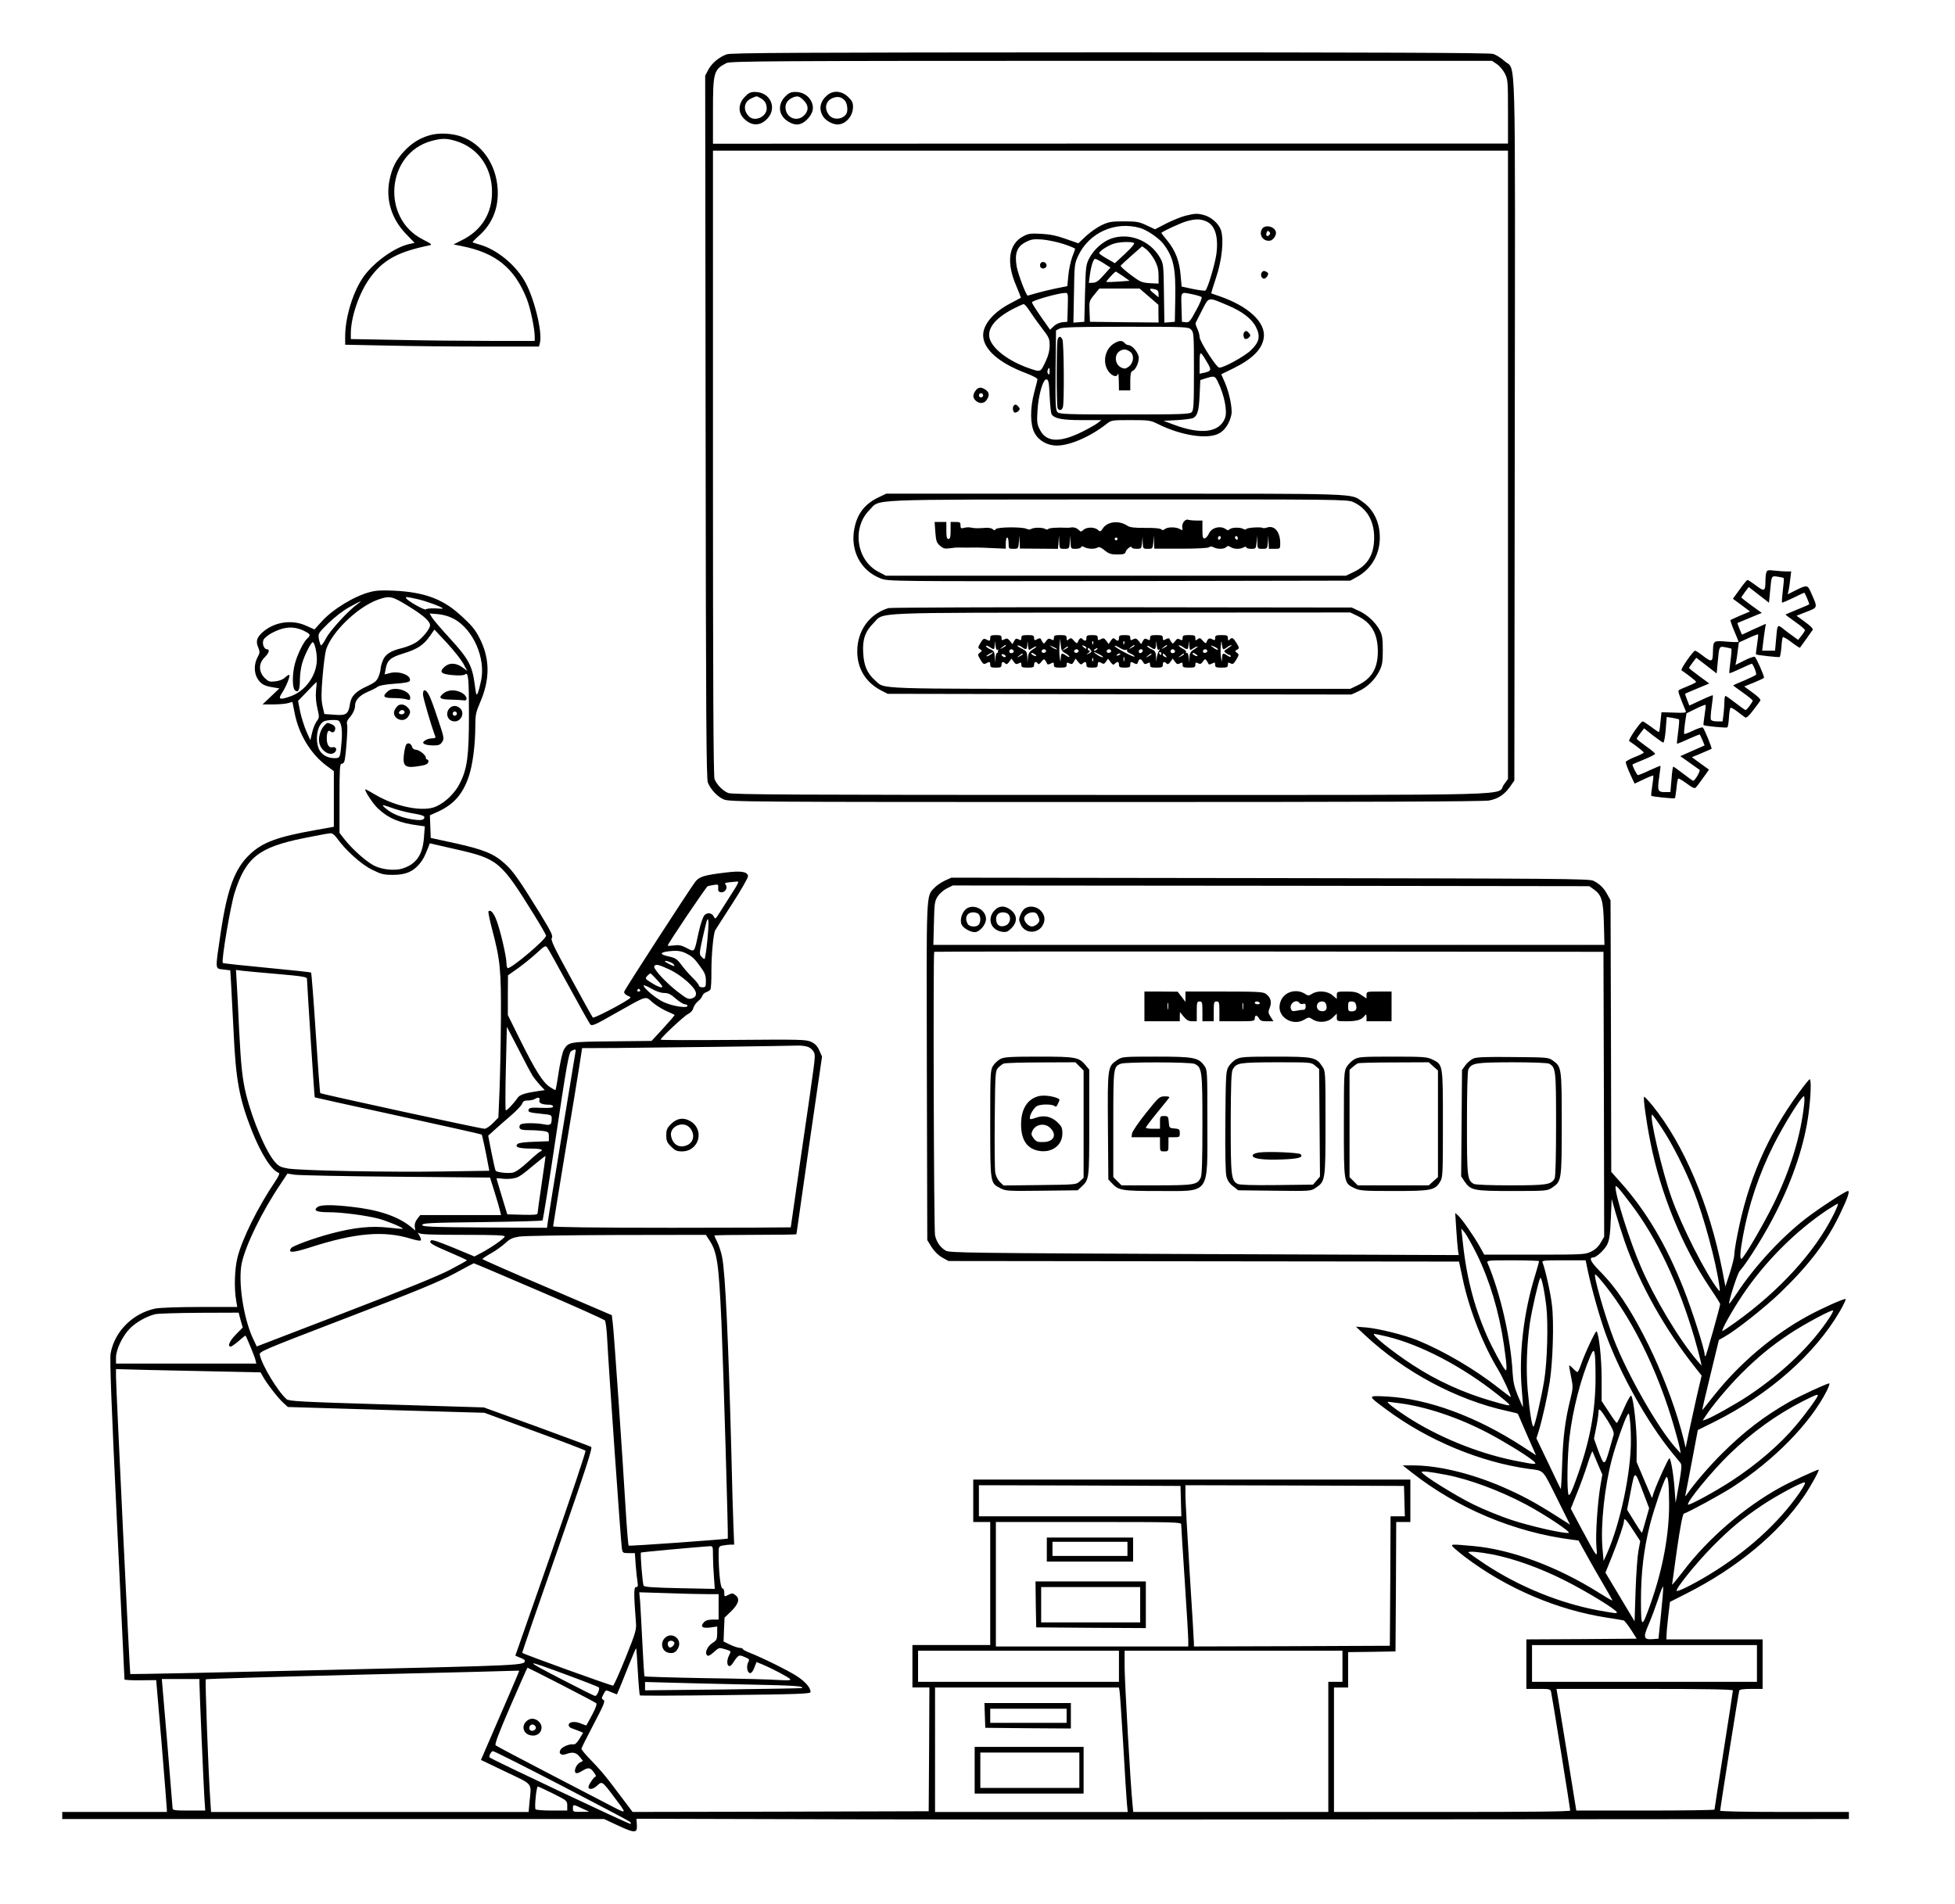 <?xml version="1.0" standalone="no"?>
<!DOCTYPE svg PUBLIC "-//W3C//DTD SVG 20010904//EN"
 "http://www.w3.org/TR/2001/REC-SVG-20010904/DTD/svg10.dtd">
<svg version="1.0" xmlns="http://www.w3.org/2000/svg"
 width="1382pt" height="1346pt" viewBox="0 0 1382 1346"
 preserveAspectRatio="xMidYMid meet">

<g transform="translate(0,1346) scale(0.1,-0.1)"
fill="#000000" stroke="none">
<path d="M5137 13076 c-54 -20 -104 -61 -130 -109 l-22 -42 3 -2483 c2 -2036
5 -2489 16 -2515 20 -49 66 -98 111 -118 38 -18 141 -19 2702 -19 1862 0 2677
3 2712 11 64 13 107 43 146 98 l30 43 3 2481 c3 2781 10 2530 -72 2605 -24 22
-61 45 -82 51 -27 8 -842 11 -2709 11 -2205 -1 -2677 -3 -2708 -14z m5444 -69
c19 -12 44 -42 57 -67 21 -42 22 -56 22 -270 l0 -225 -2810 0 -2810 -1 0 229
c0 275 5 295 95 341 27 14 300 16 2721 16 l2691 0 34 -23z m79 -2833 l0 -2221
-29 -40 c-58 -80 222 -73 -2775 -73 -2251 0 -2682 2 -2709 14 -39 16 -82 61
-96 99 -8 20 -11 700 -11 2235 l0 2207 2810 0 2810 0 0 -2221z"/>
<path d="M5264 12774 c-44 -46 -48 -106 -9 -148 50 -54 109 -60 159 -15 86 75
37 199 -78 199 -31 0 -45 -7 -72 -36z m109 -6 c33 -17 46 -39 47 -75 0 -58
-85 -97 -125 -56 -45 44 -37 104 17 128 41 18 35 17 61 3z"/>
<path d="M5551 12778 c-57 -58 -48 -136 22 -178 50 -31 90 -26 131 14 43 43
53 84 32 128 -21 43 -63 68 -114 68 -31 0 -46 -7 -71 -32z m130 -27 c36 -36
37 -73 4 -106 -46 -47 -119 -24 -131 41 -7 38 12 68 51 85 34 13 45 10 76 -20z"/>
<path d="M5848 12787 c-50 -42 -62 -96 -31 -148 19 -32 68 -59 105 -59 57 1
108 60 108 124 0 31 -7 45 -36 72 -44 42 -104 47 -146 11z m125 -39 c17 -20
23 -74 9 -94 -26 -40 -93 -44 -121 -8 -36 46 -26 98 23 120 37 15 64 10 89
-18z"/>
<path d="M8381 11935 c-30 -7 -90 -32 -135 -54 l-81 -42 -60 28 c-53 25 -71
28 -160 28 -88 0 -107 -3 -158 -27 -31 -15 -81 -50 -110 -77 l-54 -51 -89 31
c-63 23 -114 33 -174 36 -76 4 -90 2 -129 -19 -101 -54 -119 -184 -47 -349 19
-46 34 -84 33 -84 -1 -1 -35 -19 -75 -40 -119 -62 -192 -148 -192 -225 0 -97
109 -195 300 -267 50 -19 84 -37 84 -45 -1 -7 -11 -49 -23 -92 -30 -112 -29
-228 2 -286 29 -55 90 -90 158 -90 92 0 237 63 350 152 36 28 39 28 173 28
126 0 140 -2 186 -25 170 -86 364 -115 443 -66 40 24 71 75 82 131 8 44 -16
158 -48 230 l-24 54 86 42 c136 67 205 137 215 219 13 107 -110 221 -314 291
-30 10 -56 19 -58 20 -1 0 14 50 34 110 42 123 57 270 35 337 -15 45 -68 92
-118 106 -47 13 -64 13 -132 -4z m144 -39 c64 -27 89 -106 74 -230 -9 -70 -63
-251 -78 -260 -4 -3 -44 2 -88 11 l-80 17 -7 78 c-8 101 -37 176 -92 244 -24
29 -44 55 -44 57 0 8 136 71 179 83 62 17 95 17 136 0z m-465 -48 c47 -13 133
-72 163 -111 73 -96 89 -171 85 -387 l-3 -165 -37 -3 -37 -3 -3 208 c-3 206
-3 208 -30 255 -70 118 -215 175 -341 132 -60 -20 -126 -79 -157 -140 -24 -46
-25 -61 -30 -249 l-5 -200 -38 -3 -39 -3 4 208 c3 201 4 210 30 265 76 163
262 247 438 196z m-542 -113 c45 -15 82 -30 82 -34 0 -3 -9 -30 -21 -60 -11
-30 -23 -88 -27 -129 l-7 -75 -85 -17 c-47 -10 -109 -25 -139 -34 -30 -9 -55
-16 -56 -16 -11 0 -70 156 -78 206 -16 92 2 141 63 172 38 20 55 23 115 19 39
-3 107 -17 153 -32z m498 7 c7 -4 -16 -32 -62 -75 l-73 -68 -55 32 c-31 17
-56 35 -56 39 0 13 58 52 99 66 39 14 129 18 147 6z m147 -122 c20 -39 27 -67
27 -109 l0 -56 -62 3 c-57 4 -67 8 -135 59 -41 31 -72 59 -71 64 2 4 37 37 78
73 l74 65 31 -23 c16 -13 42 -47 58 -76z m-361 -21 l48 -31 -48 -53 c-36 -41
-54 -54 -76 -54 l-29 -1 7 53 c9 68 25 117 38 117 6 0 33 -14 60 -31z m136
-91 l47 -33 -80 -6 c-44 -3 -82 -4 -84 -2 -5 3 59 73 67 73 2 0 24 -15 50 -32z
m184 -145 l67 -58 0 -63 1 -62 -242 2 -243 3 -3 73 c-3 72 -2 75 33 118 l36
44 143 0 142 0 66 -57z m46 51 c15 -4 22 -14 22 -31 l0 -25 -29 24 c-43 34
-41 44 7 32z m-620 -126 l-3 -103 -35 -3 c-20 -2 -46 -14 -61 -28 l-26 -25
-64 91 c-35 50 -64 96 -64 103 0 12 186 65 233 66 22 1 23 0 20 -101z m884 91
c29 -6 57 -15 62 -19 5 -5 -12 -47 -39 -95 -42 -78 -49 -86 -73 -83 l-27 3 -3
103 c-3 115 -8 109 80 91z m243 -76 c106 -44 174 -96 204 -156 32 -65 24 -105
-36 -163 -43 -42 -193 -125 -224 -123 -20 0 -139 186 -139 216 0 14 -7 40 -16
59 -9 18 -14 37 -12 41 2 4 22 45 46 91 49 95 39 93 177 35z m-1394 -45 c18
-28 57 -82 86 -120 49 -63 53 -73 53 -121 0 -35 -9 -70 -26 -107 -39 -83 -35
-82 -115 -55 -152 52 -270 143 -285 220 -13 69 48 140 171 203 33 17 65 31 71
32 7 0 27 -23 45 -52z m1139 -128 c19 -19 20 -33 20 -294 0 -236 -2 -277 -16
-290 -14 -14 -70 -16 -474 -16 -405 0 -460 2 -474 16 -14 14 -16 51 -14 297
l3 281 25 13 c19 10 131 13 468 13 429 0 443 -1 462 -20z m117 -238 c28 -47
25 -56 -24 -67 l-33 -7 0 79 c1 87 3 87 57 -5z m-1117 -59 c0 -19 -3 -24 -10
-17 -6 6 -8 18 -4 27 9 24 14 21 14 -10z m1188 -70 c46 -92 70 -210 52 -258
-39 -103 -169 -120 -363 -47 l-72 27 95 5 c52 3 103 10 113 14 31 15 42 49 47
160 l5 109 40 13 c60 18 63 17 83 -23z m-1188 -103 c3 -63 9 -121 14 -129 20
-30 74 -41 213 -41 l138 0 -25 -20 c-14 -11 -61 -38 -105 -60 -161 -81 -258
-78 -303 10 -21 40 -23 55 -18 135 6 112 40 228 64 223 14 -3 18 -21 22 -118z"/>
<path d="M7354 11595 c-4 -9 -2 -21 4 -27 15 -15 44 -1 40 19 -4 23 -36 29
-44 8z"/>
<path d="M8797 11113 c-11 -10 -8 -41 4 -49 6 -3 18 1 27 9 13 13 13 19 2 31
-14 17 -23 20 -33 9z"/>
<path d="M7476 11058 c-8 -30 -8 -462 0 -482 9 -23 31 -19 38 7 10 39 7 457
-4 478 -14 25 -26 24 -34 -3z"/>
<path d="M7874 11031 c-62 -38 -82 -131 -41 -192 26 -39 63 -50 70 -22 3 10 5
-12 6 -49 l1 -68 40 0 40 0 0 65 c0 50 4 67 15 72 22 8 45 56 45 93 0 34 -46
90 -73 90 -8 0 -20 7 -27 15 -17 20 -39 19 -76 -4z m114 -57 c32 -22 27 -79
-9 -106 -21 -16 -29 -17 -52 -7 -47 21 -53 93 -10 118 25 15 45 13 71 -5z"/>
<path d="M8920 11839 c-23 -42 12 -89 60 -80 18 4 39 31 40 53 1 45 -79 67
-100 27z m52 -41 c-15 -15 -26 -4 -18 18 5 13 9 15 18 6 9 -9 9 -15 0 -24z"/>
<path d="M8921 11536 c-14 -16 -4 -46 15 -46 7 0 18 9 24 20 8 15 6 21 -9 29
-14 8 -22 7 -30 -3z"/>
<path d="M6896 10698 c-21 -29 -20 -51 2 -71 26 -23 58 -21 76 5 22 31 20 54
-6 72 -31 22 -54 20 -72 -6z m54 -33 c0 -8 -7 -15 -15 -15 -8 0 -15 7 -15 15
0 8 7 15 15 15 8 0 15 -7 15 -15z"/>
<path d="M7167 10593 c-11 -10 -8 -41 4 -49 6 -3 18 1 27 9 13 13 13 19 2 31
-14 17 -23 20 -33 9z"/>
<path d="M6215 9946 c-99 -46 -153 -113 -175 -220 -32 -157 44 -302 187 -356
54 -20 70 -20 1686 -18 l1632 3 42 23 c124 66 186 197 162 344 -13 78 -55 148
-115 189 -92 63 28 59 -1748 59 l-1621 0 -50 -24z m3350 -35 c96 -43 149 -132
149 -251 0 -122 -46 -198 -149 -246 l-50 -24 -1626 0 -1627 0 -53 28 c-155 80
-188 311 -63 436 80 80 -63 74 1754 75 1553 1 1627 0 1665 -18z"/>
<path d="M8367 9770 c-8 -12 -12 -31 -9 -42 4 -18 3 -19 -18 -8 -29 16 -86 15
-105 0 -11 -9 -19 -10 -28 -1 -8 6 -54 10 -114 9 -78 0 -105 3 -125 16 -59 39
-141 29 -173 -21 -15 -23 -18 -23 -34 -9 -23 21 -79 21 -102 0 -17 -15 -19
-15 -34 0 -15 15 -37 21 -60 16 -5 -1 -17 -1 -25 -1 -65 3 -125 -1 -130 -9 -3
-5 -11 -5 -20 0 -19 12 -81 12 -99 1 -9 -6 -22 -6 -33 0 -28 15 -209 14 -219
-2 -6 -10 -10 -10 -23 1 -11 8 -33 11 -69 7 -28 -2 -63 -2 -77 2 -14 4 -37 4
-52 0 -25 -7 -28 -5 -28 17 0 21 -5 24 -35 24 l-35 0 0 -60 c0 -47 -3 -60 -15
-60 -12 0 -15 13 -15 60 l0 60 -41 0 -42 0 5 -72 c5 -63 9 -75 33 -96 23 -20
35 -23 69 -18 23 3 49 6 59 5 18 0 105 -1 135 0 9 0 59 -1 110 -4 l92 -4 0 39
c0 22 5 40 10 40 6 0 10 -18 10 -40 0 -39 1 -40 34 -40 34 0 35 1 39 48 l3 47
2 -46 2 -47 134 -1 135 -1 4 47 3 48 2 -47 c2 -48 2 -48 36 -48 34 0 35 1 39
48 l3 47 2 -47 c2 -48 2 -48 36 -48 19 0 36 5 38 11 3 9 9 9 25 0 26 -13 72
-14 92 -2 10 7 25 1 50 -20 30 -24 45 -29 89 -29 43 0 55 3 59 18 5 20 43 48
43 32 0 -5 15 -10 34 -10 34 0 35 1 39 43 l4 42 1 -42 c2 -42 3 -43 36 -43 34
0 35 1 39 48 l3 47 2 -47 2 -47 187 0 c112 0 192 4 200 10 8 7 18 7 32 0 27
-15 74 -14 89 1 10 10 17 10 32 0 24 -15 65 -16 91 -2 13 7 19 7 19 0 0 -5 16
-10 34 -10 34 0 35 1 39 48 l3 47 2 -47 c2 -48 2 -48 36 -48 34 0 35 1 39 48
l3 47 2 -47 2 -48 40 0 c40 0 40 0 40 39 0 82 -41 130 -95 111 -11 -4 -24 -5
-29 -2 -15 8 -110 2 -116 -8 -3 -5 -11 -5 -20 0 -21 14 -84 12 -98 -2 -8 -8
-15 -8 -24 -1 -37 30 -104 14 -122 -29 -8 -17 -21 -33 -30 -34 -13 -2 -16 9
-16 62 l0 64 -44 0 c-24 0 -51 3 -59 6 -9 3 -21 -4 -30 -16z m263 -109 c0 -6
-4 -13 -10 -16 -5 -3 -10 1 -10 9 0 9 5 16 10 16 6 0 10 -4 10 -9z m120 -7 c0
-8 -4 -12 -10 -9 -5 3 -10 10 -10 16 0 5 5 9 10 9 6 0 10 -7 10 -16z m-850 -4
c0 -5 -4 -10 -10 -10 -5 0 -10 5 -10 10 0 6 5 10 10 10 6 0 10 -4 10 -10z"/>
<path d="M6280 9161 c-135 -42 -220 -160 -220 -306 0 -122 60 -220 170 -277
l45 -23 1639 -3 1639 -2 52 24 c61 28 116 82 147 145 19 39 23 62 23 146 0 83
-4 107 -22 140 -29 55 -88 110 -148 137 l-50 23 -1625 2 c-894 1 -1636 -2
-1650 -6z m3315 -55 c99 -47 144 -125 145 -249 0 -123 -43 -195 -145 -243
l-50 -24 -1628 0 c-1782 0 -1657 -4 -1731 60 -55 49 -79 102 -84 193 -6 97 14
153 73 212 79 79 -62 73 1750 74 l1620 1 50 -24z"/>
<path d="M7000 8950 c0 -23 -4 -24 -30 -10 -15 8 -22 4 -39 -25 -19 -32 -19
-35 -3 -45 16 -9 16 -11 -1 -24 -17 -13 -17 -15 4 -50 17 -30 24 -34 39 -26
26 14 30 13 30 -10 0 -17 7 -20 40 -20 33 0 40 3 40 20 0 22 10 26 27 9 8 -8
15 -4 27 12 l16 23 16 -22 c12 -18 19 -20 35 -12 16 9 19 7 19 -10 0 -17 6
-20 45 -20 38 0 45 3 45 20 0 22 15 27 26 9 4 -8 13 -4 25 12 16 20 20 22 29
9 5 -8 11 -19 13 -24 2 -5 13 -4 25 3 19 10 22 9 22 -9 0 -17 6 -20 45 -20 39
0 45 3 45 20 0 17 3 19 20 10 16 -8 21 -6 31 12 l12 22 19 -24 c14 -18 22 -20
30 -12 18 18 28 14 28 -8 0 -17 7 -20 40 -20 33 0 40 3 40 20 0 22 7 25 30 11
10 -7 18 -4 28 11 l15 21 18 -24 c14 -19 20 -22 30 -11 19 18 29 15 29 -8 0
-17 7 -20 40 -20 33 0 40 3 40 20 0 23 4 24 30 10 15 -8 20 -6 25 10 8 26 21
25 35 0 9 -16 15 -18 30 -10 17 9 20 7 20 -10 0 -17 6 -20 45 -20 38 0 45 3
45 20 0 22 10 26 27 9 8 -8 15 -4 27 12 l16 23 16 -22 c12 -18 19 -20 35 -12
16 9 19 7 19 -10 0 -17 6 -20 45 -20 39 0 45 3 45 20 0 17 3 19 19 11 15 -8
22 -6 34 12 14 19 18 20 26 7 6 -8 12 -19 14 -24 2 -5 13 -4 25 3 19 10 22 9
22 -9 0 -17 6 -20 45 -20 39 0 45 3 45 20 0 17 3 19 19 10 16 -8 22 -4 40 26
20 34 21 37 5 49 -16 11 -16 13 1 22 17 10 17 12 -4 47 -25 39 -31 42 -49 24
-9 -9 -12 -7 -12 10 0 19 -5 22 -45 22 -39 0 -45 -3 -45 -20 0 -18 -3 -19 -21
-9 -21 11 -31 5 -42 -26 -2 -5 -13 1 -24 15 -18 21 -23 22 -37 11 -14 -12 -16
-11 -16 8 0 18 -6 21 -45 21 -39 0 -45 -3 -45 -20 0 -17 -3 -19 -19 -11 -15 8
-22 6 -34 -12 -14 -19 -18 -20 -26 -7 -6 8 -12 19 -14 24 -2 5 -13 4 -25 -3
-19 -10 -22 -9 -22 9 0 17 -6 20 -45 20 -39 0 -45 -3 -45 -20 0 -17 -3 -19
-20 -10 -16 8 -21 6 -31 -12 l-12 -22 -18 23 c-15 18 -22 20 -39 11 -17 -9
-20 -8 -20 10 0 17 -6 20 -40 20 -33 0 -40 -3 -40 -20 0 -23 -10 -26 -28 -8
-10 10 -16 7 -29 -11 l-16 -24 -17 23 c-14 19 -20 21 -38 11 -19 -10 -22 -9
-22 9 0 17 -6 20 -40 20 -33 0 -40 -3 -40 -20 0 -23 -10 -26 -28 -8 -13 13
-21 6 -36 -27 -3 -5 -13 1 -24 15 -17 20 -22 22 -36 11 -14 -12 -16 -11 -16 8
0 18 -6 21 -45 21 -39 0 -45 -3 -45 -20 0 -17 -3 -19 -19 -10 -16 8 -23 6 -36
-12 -13 -20 -17 -21 -25 -8 -5 8 -11 19 -13 24 -2 5 -13 4 -25 -3 -19 -10 -22
-9 -22 9 0 17 -6 20 -45 20 -39 0 -45 -3 -45 -20 0 -17 -3 -19 -20 -10 -16 8
-21 6 -31 -12 l-12 -22 -18 23 c-15 18 -22 20 -39 11 -17 -9 -20 -8 -20 10 0
17 -6 20 -40 20 -33 0 -40 -3 -40 -20z m531 -108 c16 -9 29 -21 29 -25 0 -5
-10 -1 -22 7 -32 23 -38 20 -39 -16 -2 -31 -2 -31 -8 7 -3 22 -4 60 -1 85 l5
45 3 -43 c3 -36 8 -47 33 -60z m-479 24 c6 4 8 3 4 -4 -3 -5 -3 -12 1 -15 5
-2 3 -2 -4 -1 -7 2 -13 -12 -16 -34 l-4 -37 -1 41 c-2 36 -6 43 -32 54 -16 7
-30 17 -30 22 0 6 11 3 25 -6 33 -22 35 -21 37 17 1 31 2 30 5 -6 3 -24 8 -35
15 -31z m241 9 c12 8 26 15 32 15 5 0 -4 -9 -22 -20 -25 -15 -33 -27 -36 -57
l-4 -38 -1 41 c-2 36 -6 42 -38 58 -20 9 -34 19 -31 22 3 4 16 -1 29 -10 32
-23 38 -20 40 17 1 31 2 30 5 -6 4 -36 5 -37 26 -22z m434 33 c-3 -8 -6 -5 -6
6 -1 11 2 17 5 13 3 -3 4 -12 1 -19z m220 0 c-3 -8 -6 -5 -6 6 -1 11 2 17 5
13 3 -3 4 -12 1 -19z m246 -41 c9 5 9 3 0 -8 -6 -8 -13 -30 -16 -49 -4 -34 -4
-34 -5 6 -2 36 -6 43 -32 54 -16 7 -30 17 -30 22 0 5 10 2 22 -6 32 -23 38
-20 40 17 1 31 2 30 5 -6 3 -25 8 -35 16 -30z m240 8 c12 8 26 15 32 15 5 0
-5 -9 -22 -20 -27 -16 -33 -26 -35 -57 l-1 -38 -4 38 c-3 24 -8 35 -15 31 -7
-4 -8 -2 -4 4 4 7 -6 18 -25 27 -17 9 -28 19 -26 22 3 3 16 -2 29 -11 32 -23
38 -20 40 17 1 31 2 30 5 -6 4 -36 5 -37 26 -22z m216 -5 c4 0 16 7 27 15 10
8 24 14 29 15 6 0 -5 -10 -24 -22 -31 -20 -32 -22 -15 -35 10 -7 21 -13 26
-13 4 0 8 -5 8 -11 0 -5 -10 -3 -22 5 -32 23 -38 20 -39 -16 -2 -31 -2 -31 -8
7 -3 22 -4 58 -1 80 4 39 5 39 8 8 2 -18 7 -33 11 -33z m-1539 25 c0 -2 -10
-9 -22 -15 -22 -11 -22 -10 -4 4 21 17 26 19 26 11z m359 -21 c14 -12 -19 -1
-35 12 -18 14 -18 14 6 3 14 -6 27 -13 29 -15z m211 4 c0 -6 -6 -5 -15 2 -8 7
-15 14 -15 16 0 2 7 1 15 -2 8 -4 15 -11 15 -16z m281 -12 c7 4 9 3 6 -3 -4
-6 7 -16 23 -23 17 -7 30 -16 30 -21 0 -11 -140 63 -140 74 0 5 16 -1 35 -13
19 -12 40 -18 46 -14z m59 29 c0 -2 -10 -9 -22 -15 -22 -11 -22 -10 -4 4 21
17 26 19 26 11z m230 0 c0 -2 -10 -9 -22 -15 -22 -11 -22 -10 -4 4 21 17 26
19 26 11z m360 -27 c0 -5 -11 -1 -25 8 -14 9 -25 18 -25 20 0 2 11 -2 25 -8
14 -6 25 -15 25 -20z m-1060 17 c0 -2 -10 -9 -22 -15 -22 -11 -22 -10 -4 4 21
17 26 19 26 11z m159 -19 c10 -12 8 -17 -11 -26 -22 -11 -22 -10 -4 4 11 9 14
16 8 16 -7 0 -12 5 -12 10 0 14 5 13 19 -4z m46 4 c-3 -5 -12 -10 -18 -10 -7
0 -6 4 3 10 19 12 23 12 15 0z m-590 -9 c7 -12 -12 -24 -25 -16 -11 7 -4 25
10 25 5 0 11 -4 15 -9z m229 0 c3 -5 -1 -11 -9 -15 -15 -6 -29 7 -18 18 9 9
21 8 27 -3z m230 0 c3 -5 -1 -11 -9 -15 -15 -6 -29 7 -18 18 9 9 21 8 27 -3z
m230 0 c3 -5 -1 -11 -9 -15 -15 -6 -29 7 -18 18 9 9 21 8 27 -3z m224 -3 c-6
-18 -28 -21 -28 -4 0 9 7 16 16 16 9 0 14 -5 12 -12z m227 3 c7 -12 -12 -24
-25 -16 -11 7 -4 25 10 25 5 0 11 -4 15 -9z m229 0 c3 -5 -1 -11 -9 -15 -15
-6 -29 7 -18 18 9 9 21 8 27 -3z m-1528 -26 c-11 -8 -25 -15 -30 -15 -6 1 0 7
14 15 32 19 40 18 16 0z m320 -12 c-6 -6 -36 9 -36 18 0 5 9 4 20 -3 10 -7 18
-14 16 -15z m445 11 c17 -8 29 -18 26 -20 -3 -3 -20 4 -38 15 -40 25 -31 28
12 5z m439 6 c0 -5 -2 -10 -4 -10 -3 0 -8 5 -11 10 -3 6 -1 10 4 10 6 0 11 -4
11 -10z m256 -17 c-6 -6 -36 9 -36 18 0 5 9 4 20 -3 10 -7 18 -14 16 -15z
m-1356 -4 c0 -4 -7 -6 -15 -3 -8 4 -15 10 -15 15 0 4 7 6 15 3 8 -4 15 -10 15
-15z m120 16 c0 -2 -10 -9 -22 -15 -22 -11 -22 -10 -4 4 21 17 26 19 26 11z
m690 1 c0 -2 -7 -7 -16 -10 -8 -3 -12 -2 -9 4 6 10 25 14 25 6z m220 -1 c0 -2
-10 -9 -22 -15 -22 -11 -22 -10 -4 4 21 17 26 19 26 11z m100 -10 c11 -13 10
-14 -4 -9 -9 3 -16 10 -16 15 0 13 6 11 20 -6z m130 10 c0 -2 -10 -9 -22 -15
-22 -11 -22 -10 -4 4 21 17 26 19 26 11z m-423 -47 c-3 -7 -5 -2 -5 12 0 14 2
19 5 13 2 -7 2 -19 0 -25z m-220 0 c-3 -8 -6 -5 -6 6 -1 11 2 17 5 13 3 -3 4
-12 1 -19z"/>
<path d="M3042 12505 c-73 -20 -131 -56 -185 -114 -57 -61 -85 -115 -103 -202
-29 -138 13 -276 116 -383 l61 -63 -32 -7 c-109 -21 -270 -139 -339 -247 -70
-107 -120 -280 -120 -408 l0 -58 293 -6 c160 -4 469 -7 684 -7 l393 0 7 27
c19 79 -45 333 -113 444 -70 116 -197 217 -314 250 -25 7 -47 14 -49 16 -2 1
16 21 41 43 98 86 144 198 136 334 -11 175 -111 319 -258 371 -66 23 -156 27
-218 10z m178 -41 c169 -50 270 -205 257 -393 -9 -137 -84 -246 -212 -309
l-59 -30 59 -12 c239 -47 372 -155 458 -371 26 -64 57 -213 57 -270 l0 -29
-318 0 c-175 0 -468 3 -650 7 l-332 6 0 39 c0 115 58 286 133 390 92 129 198
188 425 234 19 4 11 11 -47 40 -300 150 -260 612 61 698 70 19 104 19 168 0z"/>
<path d="M12487 9415 c-4 -9 -7 -38 -7 -63 0 -73 -8 -76 -67 -31 -29 21 -55
39 -60 39 -4 0 -29 -30 -55 -67 l-48 -66 61 -45 60 -45 -67 -28 c-36 -16 -69
-30 -71 -33 -2 -2 9 -36 26 -76 17 -40 31 -74 31 -77 0 -3 -38 -3 -84 1 -94 8
-95 7 -97 -67 -1 -78 -7 -81 -66 -37 -28 22 -55 40 -60 40 -14 -1 -106 -132
-96 -139 50 -34 103 -76 103 -82 0 -3 -26 -17 -57 -29 -32 -13 -62 -26 -66
-30 -7 -6 4 -37 50 -148 5 -11 -12 -13 -83 -10 l-89 3 -7 -68 c-3 -38 -8 -70
-10 -72 -2 -2 -27 14 -55 36 -29 21 -56 39 -61 39 -14 0 -105 -132 -95 -139
50 -34 103 -76 103 -81 0 -4 -28 -18 -61 -31 -34 -13 -63 -29 -66 -35 -2 -6
11 -43 29 -83 l33 -71 64 30 c35 17 66 29 68 27 2 -3 -1 -35 -7 -72 -6 -37 -9
-69 -7 -71 5 -6 161 -22 167 -17 2 2 7 33 11 69 3 36 9 67 12 70 3 3 29 -12
59 -34 35 -27 56 -38 64 -31 6 5 30 36 53 69 l42 59 -61 44 -60 44 68 28 c37
16 69 30 71 31 5 5 -52 144 -62 151 -5 3 -36 -7 -68 -22 -32 -16 -61 -26 -63
-24 -3 3 0 36 5 75 l11 71 65 32 c36 18 67 30 70 28 2 -3 -1 -35 -7 -72 -6
-37 -9 -69 -8 -71 8 -7 164 -22 169 -16 4 4 9 35 11 69 2 35 7 65 11 69 3 4
25 -8 49 -27 24 -18 48 -37 55 -41 7 -6 26 10 55 49 25 32 48 63 52 70 4 8
-15 28 -54 56 l-60 44 70 28 c39 16 70 31 70 34 0 18 -56 144 -66 148 -7 2
-40 -10 -74 -27 l-62 -31 6 28 c3 15 8 51 11 79 l7 52 66 30 c36 17 68 29 70
27 2 -2 -1 -34 -7 -71 -6 -38 -9 -69 -8 -70 5 -6 161 -22 168 -19 3 3 9 34 12
70 2 36 7 69 10 71 3 3 31 -13 61 -36 31 -24 58 -41 60 -39 10 13 83 116 90
126 4 8 -15 28 -54 56 l-60 44 71 28 c80 31 79 27 34 129 -28 64 -28 64 -119
19 l-49 -25 6 24 c3 13 9 49 12 81 l7 57 -33 0 c-19 0 -57 3 -85 6 -42 5 -52
4 -57 -11z m122 -42 c3 -2 0 -40 -6 -86 -5 -45 -8 -84 -6 -87 2 -2 37 13 79
33 41 20 76 37 78 37 5 0 39 -80 35 -83 -2 -2 -40 -18 -84 -36 -44 -18 -81
-34 -83 -35 -1 -2 29 -25 68 -52 38 -27 70 -53 69 -59 0 -5 -11 -23 -24 -39
l-24 -30 -38 28 c-21 15 -53 38 -70 53 -39 30 -39 29 -48 -79 l-7 -78 -45 0
-46 0 7 58 c4 31 9 74 13 95 l6 37 -85 -38 -84 -39 -17 40 c-9 22 -16 41 -14
43 1 1 40 17 86 36 l85 35 -72 52 c-40 29 -72 55 -72 57 0 3 12 21 26 40 l26
34 72 -56 71 -55 8 83 c10 110 9 108 54 101 21 -3 40 -7 42 -10z m-370 -499
c3 -2 0 -41 -6 -87 -6 -45 -10 -84 -8 -86 3 -2 39 13 81 33 42 20 78 35 79 34
15 -18 35 -72 28 -79 -4 -4 -42 -22 -83 -40 -41 -17 -76 -32 -78 -34 -1 -1 29
-24 68 -51 38 -27 70 -53 70 -57 0 -10 -42 -67 -50 -67 -4 0 -35 22 -71 50
-35 27 -67 50 -71 50 -5 0 -8 -17 -8 -37 0 -21 -3 -62 -6 -90 l-7 -53 -39 0
c-24 0 -41 5 -44 14 -3 8 0 49 6 91 6 42 10 78 8 80 -2 1 -40 -14 -84 -35
l-82 -38 -16 41 c-9 22 -15 42 -13 43 1 1 40 18 86 37 l84 35 -71 52 c-40 29
-72 55 -72 58 0 3 12 20 26 39 l25 33 72 -55 72 -56 8 83 c10 112 10 110 54
102 21 -4 40 -8 42 -10z m-370 -500 c3 -2 0 -41 -6 -87 -6 -45 -10 -83 -8 -85
1 -1 37 13 80 33 43 19 79 34 81 32 2 -2 10 -20 19 -40 l15 -37 -57 -25 c-32
-14 -71 -31 -86 -38 l-29 -13 63 -44 c34 -25 67 -48 73 -52 9 -6 -32 -78 -45
-78 -3 0 -34 22 -70 50 -35 27 -67 50 -70 50 -4 0 -10 -40 -13 -90 l-8 -90
-39 0 c-50 0 -54 11 -40 107 6 42 10 77 9 79 -2 1 -36 -13 -77 -32 -40 -19
-78 -34 -82 -34 -7 0 -39 62 -39 75 0 2 36 17 80 35 44 18 80 36 80 41 0 4
-29 29 -65 54 -36 26 -65 49 -65 52 0 4 12 21 26 40 l26 34 64 -51 c35 -27 68
-50 72 -50 5 0 13 41 17 91 l7 90 41 -6 c23 -4 44 -9 46 -11z"/>
<path d="M2618 9275 c-112 -28 -268 -123 -346 -211 l-49 -54 -58 26 c-98 45
-218 29 -301 -39 -48 -40 -58 -69 -39 -113 13 -32 13 -38 -5 -72 -25 -47 -25
-108 0 -149 23 -38 48 -53 109 -62 l46 -8 -59 -56 -60 -57 75 0 c41 0 88 4
105 9 l31 9 16 -80 c29 -148 112 -286 222 -369 l55 -41 0 -197 0 -196 -128
-23 c-272 -48 -376 -87 -466 -172 -107 -101 -160 -245 -206 -555 -40 -270 -41
-251 19 -259 l49 -6 6 -103 c3 -56 11 -203 17 -327 16 -347 40 -476 129 -703
66 -166 140 -282 191 -299 8 -3 -2 -26 -28 -64 -119 -177 -230 -399 -264 -533
-20 -78 -25 -215 -10 -303 l8 -48 -263 0 c-157 0 -284 -5 -316 -11 -160 -34
-288 -162 -316 -317 -7 -38 5 -358 44 -1175 29 -617 54 -1126 54 -1130 0 -4
51 -7 112 -6 l112 1 38 -443 c20 -244 37 -454 37 -466 l1 -23 -370 0 -370 0 0
-25 0 -25 1915 0 1915 0 97 -45 c121 -57 139 -56 135 3 l-3 44 1533 -4 c843
-2 2772 -2 4286 0 l2752 2 0 25 0 25 -455 0 c-279 0 -455 4 -455 9 0 17 130
836 135 849 3 8 30 12 85 12 l80 0 0 175 0 175 -340 0 -340 0 1 33 c0 17 6 77
12 132 l12 100 120 61 c354 179 649 424 828 687 48 70 112 187 103 187 -13 0
-199 -86 -266 -123 -255 -139 -518 -365 -692 -596 -43 -56 -78 -98 -78 -94 0
4 16 118 35 253 23 157 40 246 48 249 36 11 264 136 342 186 297 192 552 452
669 683 14 29 22 52 17 52 -16 0 -206 -88 -281 -130 -179 -102 -320 -210 -476
-365 -89 -88 -196 -213 -246 -285 -14 -21 -16 -22 -13 -5 3 11 23 118 46 238
l41 217 117 58 c388 194 711 479 886 780 26 45 45 85 42 88 -7 7 -166 -64
-267 -119 -243 -132 -483 -335 -663 -562 -44 -55 -81 -101 -82 -103 -5 -5 11
63 66 289 l50 206 39 22 c81 45 283 205 394 311 204 197 329 361 422 555 56
116 72 165 57 165 -17 0 -214 -129 -302 -198 -171 -133 -361 -339 -483 -525
-28 -42 -53 -76 -54 -74 -8 8 57 212 74 231 57 65 183 268 256 414 124 245
203 486 231 700 16 121 20 242 8 242 -5 -1 -40 -44 -79 -98 -223 -306 -359
-622 -433 -1006 -12 -59 -21 -120 -21 -136 0 -17 -14 -74 -31 -127 l-32 -98
-22 115 c-92 465 -271 888 -492 1162 -31 38 -58 66 -61 64 -7 -8 15 -172 44
-317 72 -367 225 -741 424 -1037 39 -57 70 -107 70 -111 0 -17 -97 -361 -103
-367 -4 -4 -7 1 -7 12 0 34 -90 315 -147 459 -123 312 -264 551 -447 756 l-66
74 -2 960 -3 960 -22 40 c-24 46 -55 76 -99 98 -28 15 -259 16 -2285 19
l-2254 3 -46 -21 c-25 -12 -58 -34 -73 -50 -60 -65 -57 2 -54 -1300 l3 -1191
30 -49 c20 -31 47 -58 75 -74 l45 -25 1805 -2 1804 -2 24 -113 c45 -219 144
-473 253 -652 33 -56 89 -176 89 -193 0 -2 -39 28 -87 65 -167 132 -386 260
-573 337 -92 37 -272 82 -360 90 l-75 6 65 -61 c279 -260 647 -457 1003 -535
42 -9 77 -18 77 -20 0 -1 29 -68 64 -148 l64 -145 -97 63 c-325 211 -665 336
-956 352 -141 7 -141 9 -6 -91 294 -219 667 -374 1011 -421 107 -14 92 1 195
-205 l94 -189 -107 68 c-147 93 -237 141 -375 201 -222 95 -452 150 -628 150
l-73 0 65 -51 c322 -253 725 -422 1131 -474 l47 -6 62 -112 c34 -62 89 -157
121 -211 32 -54 57 -100 56 -101 -2 -2 -45 23 -97 56 -293 184 -618 305 -886
329 -156 14 -161 14 -144 -6 8 -9 47 -42 89 -74 290 -219 648 -372 998 -426
59 -9 113 -18 120 -20 6 -2 30 -32 52 -66 l40 -63 -390 -3 -390 -2 0 -175 0
-175 85 0 c80 0 85 -1 90 -22 7 -30 135 -825 135 -838 0 -7 -286 -10 -835 -10
l-835 0 0 440 0 440 50 0 50 0 0 125 0 125 168 2 167 3 3 458 2 457 50 0 50 0
0 150 0 150 -1545 0 -1545 0 0 -150 0 -150 60 0 60 0 0 -435 0 -435 -275 0
-275 0 0 -150 0 -150 60 0 60 0 -2 -437 -3 -438 -1047 -3 -1046 -2 -96 127
c-93 125 -130 169 -222 264 -24 26 -44 51 -44 56 0 5 39 82 86 172 74 141 84
165 70 173 -14 8 -15 12 -1 38 18 35 15 34 61 15 l35 -14 18 42 c10 23 39 97
66 164 27 68 50 121 52 120 2 -2 7 -77 12 -166 5 -90 12 -165 14 -167 3 -3
275 -2 606 2 513 6 601 9 601 22 0 30 -35 71 -95 111 -61 40 -245 131 -337
167 -27 11 -48 22 -48 27 0 4 -10 7 -22 7 -13 1 -43 11 -68 23 l-45 22 3 84 4
85 44 42 c55 54 66 90 35 115 -21 17 -25 17 -52 4 -29 -15 -29 -15 -29 15 0
18 -5 30 -13 30 -14 0 -27 120 -27 246 0 50 1 52 31 58 17 3 42 6 55 6 l24 0
-5 123 c-3 67 -10 304 -15 527 -21 802 -43 1272 -65 1381 -7 37 -23 85 -34
107 -12 23 -21 44 -21 47 0 3 131 5 290 5 160 0 290 2 290 4 0 3 41 286 90
630 l91 626 -19 43 c-14 32 -30 48 -57 61 -36 17 -72 18 -552 14 -282 -2 -513
-2 -513 2 0 12 167 169 194 181 18 9 33 25 37 42 4 15 19 37 33 48 14 11 28
28 31 39 3 10 16 22 28 26 12 4 25 12 29 18 4 6 8 65 7 131 0 117 14 264 27
288 4 7 58 92 121 189 64 99 113 185 111 195 -6 31 -50 38 -161 24 -150 -18
-184 -29 -212 -65 -43 -57 -498 -760 -502 -776 -3 -10 6 -21 23 -29 26 -11 26
-13 8 -25 -63 -43 -247 -137 -253 -130 -5 5 -74 130 -154 277 -122 223 -145
271 -136 286 10 14 -5 44 -86 177 -145 235 -188 296 -247 349 -76 69 -149 99
-348 143 l-175 38 -3 80 -3 80 58 26 c112 52 175 124 217 249 28 83 46 225 46
356 0 78 4 97 34 167 68 157 70 297 6 434 -36 77 -61 108 -154 191 -121 108
-251 155 -461 165 -79 4 -126 2 -167 -9z m270 -101 c108 -67 152 -106 152
-135 0 -26 -60 -98 -103 -123 -23 -14 -64 -30 -92 -37 -84 -20 -121 -44 -139
-89 -9 -22 -16 -49 -16 -61 0 -11 -7 -35 -15 -55 -12 -28 -26 -40 -77 -64 -83
-37 -115 -70 -124 -126 -11 -73 -26 -84 -110 -77 l-71 5 -13 56 c-9 43 -10 87
0 206 7 83 18 170 25 193 40 125 222 301 365 353 85 30 100 27 218 -46z m65
50 c62 -14 177 -57 177 -66 0 -2 -25 -1 -56 1 -32 1 -59 -2 -63 -7 -6 -11
-141 66 -141 81 0 9 0 9 83 -9z m-428 -36 c-62 -44 -191 -185 -220 -240 -16
-32 -33 -54 -37 -50 -3 4 -10 24 -14 45 -6 38 -5 40 67 111 44 43 105 90 149
114 83 46 101 53 55 20z m685 -104 c135 -74 224 -276 191 -435 -7 -34 -17 -73
-23 -87 -10 -24 -12 -17 -23 65 -17 127 -44 177 -174 319 -60 65 -117 132
-127 148 l-17 29 61 -5 c39 -4 79 -16 112 -34z m-1057 -86 c42 -21 45 -28 19
-52 -26 -23 -70 -113 -87 -177 -20 -75 -20 -173 1 -190 23 -19 34 4 34 77 0
33 7 85 16 115 17 59 63 149 75 149 12 0 29 -70 29 -121 0 -112 -80 -225 -187
-262 -75 -27 -90 -21 -60 23 28 42 60 120 52 128 -3 3 -16 -5 -29 -17 -15 -15
-42 -25 -70 -28 -40 -5 -48 -2 -76 25 -42 43 -43 101 0 144 32 31 39 58 17 58
-21 0 -36 41 -24 67 5 11 31 33 57 47 87 47 158 52 233 14z m1122 -229 l28
-52 -30 22 c-46 35 -94 38 -128 9 -44 -38 -29 -54 56 -61 46 -4 78 -2 86 5 24
19 28 -23 28 -287 0 -290 -12 -381 -65 -484 -33 -67 -103 -135 -168 -163 -89
-40 -281 -3 -426 82 -37 22 -70 40 -72 40 -15 0 52 -103 89 -137 74 -69 154
-102 281 -118 l49 -7 -6 -77 c-8 -123 -54 -190 -151 -221 -53 -17 -142 -9
-199 19 -55 27 -151 112 -209 184 l-38 49 0 244 c0 202 2 244 14 244 8 0 17 7
20 16 10 27 26 236 20 261 -5 16 0 31 14 46 27 31 42 62 42 90 0 37 33 72 92
97 29 12 60 28 68 35 9 8 56 17 118 21 73 5 105 11 109 21 14 37 -73 72 -139
55 l-39 -10 7 36 c10 64 33 84 128 113 98 30 142 60 186 124 l31 44 88 -94
c48 -52 100 -118 116 -146z m-1041 -191 c-4 -42 0 -85 10 -127 14 -61 14 -65
-6 -91 -11 -16 -26 -52 -32 -81 l-12 -52 -28 62 c-15 35 -35 97 -44 139 l-15
77 64 66 c35 37 65 67 67 68 1 0 0 -27 -4 -61z m176 -243 c7 -22 9 -64 5 -113
-10 -121 -10 -122 -51 -122 -50 0 -93 26 -110 65 -28 69 -11 168 33 194 10 6
39 11 65 11 44 0 47 -2 58 -35z m385 -595 c33 -11 93 -26 133 -32 48 -8 72
-16 72 -25 0 -22 -26 -26 -96 -14 -75 14 -135 39 -179 77 -34 29 -28 28 70 -6z
m-412 -207 c60 -84 171 -184 246 -221 67 -33 83 -37 150 -37 87 0 140 22 186
77 25 30 36 50 63 119 l10 27 184 -42 c299 -68 318 -84 552 -461 47 -76 86
-143 86 -150 0 -27 -253 -240 -272 -229 -4 3 -8 20 -8 37 0 44 -43 230 -70
300 -20 54 -42 78 -57 64 -3 -4 8 -59 25 -124 58 -219 65 -285 63 -638 -1
-176 -6 -405 -10 -508 l-8 -188 -38 -39 c-22 -22 -48 -40 -60 -40 -26 0 -1154
245 -1161 252 -3 3 -17 195 -32 426 -15 231 -30 423 -33 426 -3 3 -143 18
-312 34 -169 16 -310 31 -312 34 -12 12 55 408 84 498 79 248 171 320 486 384
94 19 179 35 191 35 13 1 31 -13 47 -36z m2790 -390 c-31 -49 -70 -110 -87
-137 -27 -43 -31 -46 -39 -28 -13 28 -45 34 -67 12 -10 -10 -27 -59 -40 -116
-34 -156 -26 -147 -92 -113 -32 16 -52 20 -85 15 -24 -3 -43 -4 -43 -1 0 12
272 416 283 420 6 2 26 6 44 9 29 5 32 3 30 -22 -2 -21 3 -28 20 -30 28 -4 50
32 33 53 -11 14 -9 15 83 23 13 2 3 -19 -40 -85z m6093 30 c57 -40 68 -81 72
-245 l4 -148 -2372 0 -2372 0 4 153 c3 137 5 156 26 189 13 20 41 45 65 57
l42 21 2250 -2 2250 -3 31 -22z m-6266 -365 c-7 -70 -16 -128 -20 -128 -4 0
-14 8 -23 18 -14 15 -13 27 9 127 14 61 27 117 30 125 15 36 16 -20 4 -142z
m-980 -318 c76 -140 145 -262 152 -271 12 -15 29 -8 178 77 229 129 211 124
261 79 23 -20 67 -48 98 -62 31 -14 58 -26 60 -28 2 -2 -34 -44 -80 -94 l-83
-90 -280 -3 c-303 -3 -307 -4 -340 -59 -9 -15 -25 -85 -36 -154 -10 -70 -21
-129 -23 -131 -2 -2 -20 8 -41 22 -50 34 -99 112 -207 328 l-89 180 0 140 1
141 71 50 c39 28 98 76 132 107 55 51 62 55 74 40 7 -9 76 -132 152 -272z
m832 229 c44 -22 60 -38 108 -106 23 -32 30 -53 30 -87 0 -42 -2 -46 -25 -46
-14 0 -25 6 -25 13 0 7 -21 33 -46 57 -25 25 -61 66 -79 91 -30 40 -41 47 -91
58 -58 13 -61 26 -9 34 66 9 98 6 137 -14z m6486 -995 l2 -1007 -25 -43 c-16
-28 -39 -49 -68 -63 -41 -20 -58 -21 -399 -21 l-356 0 -32 58 c-43 76 -126
195 -152 218 l-21 19 7 -110 c4 -60 9 -128 12 -149 l6 -39 -1798 7 c-1660 7
-1801 9 -1828 24 -39 23 -65 60 -76 108 -9 38 -14 1996 -6 2005 2 2 1068 3
2368 2 l2363 -2 3 -1007z m-6577 920 c6 -8 8 -14 5 -14 -9 0 -66 29 -66 34 0
9 51 -8 61 -20z m-29 -38 c88 -41 188 -131 188 -169 0 -18 -7 -28 -28 -35 -26
-9 -35 -4 -102 47 -83 64 -175 164 -165 180 10 17 29 13 107 -23z m-2769 -32
c173 -15 207 -21 207 -33 0 -31 52 -836 55 -839 1 -1 266 -60 588 -130 323
-71 589 -130 592 -133 4 -5 29 -119 48 -225 l6 -31 -334 -5 c-373 -6 -998 6
-1090 21 -51 9 -65 16 -92 47 -62 70 -157 292 -202 472 -27 105 -38 209 -51
467 -5 121 -13 265 -16 319 l-6 99 44 -6 c23 -3 136 -13 251 -23z m2686 -46
c34 -38 40 -48 25 -48 -11 0 -41 14 -67 31 -48 29 -48 31 -31 50 10 11 20 18
24 17 3 -2 25 -24 49 -50z m46 -88 c29 0 47 -9 82 -40 25 -22 54 -40 64 -40
11 0 19 -5 19 -11 0 -19 -104 -3 -168 26 -53 24 -142 98 -142 118 0 5 24 -5
54 -22 33 -19 67 -31 91 -31z m-170 20 c3 -5 -1 -10 -10 -10 -9 0 -13 5 -10
10 3 6 8 10 10 10 2 0 7 -4 10 -10z m-760 -605 c10 -16 34 -46 52 -66 l34 -36
-43 -6 c-95 -14 -133 -26 -148 -47 -31 -45 -79 -95 -85 -89 -3 4 -3 138 1 298
l7 292 82 -158 c44 -87 89 -171 100 -188z m1955 200 c17 -9 33 -27 37 -43 7
-29 7 -29 -97 -741 -38 -266 -70 -486 -70 -488 0 -1 -378 -3 -840 -3 -533 0
-840 4 -840 10 0 5 38 238 84 517 47 279 93 561 103 626 l18 117 235 1 c269 2
1209 14 1288 17 31 1 65 -4 82 -13z m-1650 -21 c0 -3 -43 -263 -95 -577 -52
-315 -97 -596 -101 -625 l-7 -52 -441 2 c-384 3 -441 5 -441 18 0 13 56 16
422 20 232 3 424 8 428 12 4 4 47 271 95 594 73 488 91 590 106 601 19 14 34
17 34 7z m8684 -376 c-23 -224 -97 -468 -218 -713 -76 -153 -212 -385 -226
-385 -12 0 -9 50 11 160 40 220 113 438 216 644 74 147 197 345 215 346 4 0 5
-24 2 -52z m-8941 23 c-5 -20 19 -31 70 -31 15 0 27 -6 27 -12 0 -10 -22 -12
-84 -10 -68 3 -84 1 -89 -12 -7 -18 5 -22 96 -31 62 -6 67 -8 67 -30 0 -46 -8
-53 -53 -44 -56 11 -149 11 -166 0 -8 -5 -11 -16 -8 -25 5 -12 21 -16 69 -16
35 0 80 -3 101 -6 34 -6 37 -9 37 -39 l0 -33 -105 -4 c-68 -2 -109 -8 -117
-16 -21 -21 9 -32 95 -32 44 0 77 -4 77 -10 0 -5 -4 -10 -9 -10 -5 0 -43 -32
-85 -71 -50 -46 -88 -74 -110 -79 -33 -7 -110 1 -122 13 -3 3 -16 60 -29 126
l-24 122 42 38 c23 21 75 67 115 101 41 35 78 74 83 87 6 18 16 23 41 23 18 0
40 5 48 10 24 15 39 12 33 -9z m7933 -194 c74 -110 170 -300 229 -452 70 -179
156 -497 179 -665 6 -42 5 -44 -10 -25 -85 109 -255 443 -327 645 -67 186
-161 590 -138 590 3 0 34 -42 67 -93z m-7917 -397 c-16 -107 -29 -201 -29
-208 0 -10 -25 -12 -107 -10 l-107 3 -38 125 c-21 69 -38 127 -38 129 0 2 19
1 43 -2 23 -3 59 -2 80 3 37 8 47 15 161 110 33 27 61 49 62 47 1 -1 -11 -90
-27 -197z m-1029 51 l664 -6 33 -105 c18 -57 35 -117 38 -132 l7 -28 -285 0
-286 0 -21 -27 c-14 -18 -20 -37 -18 -55 l4 -27 -37 30 c-91 72 -230 118 -421
138 -132 15 -210 14 -233 -2 -33 -25 -8 -37 78 -37 91 0 261 -22 351 -45 61
-16 179 -65 173 -72 -2 -2 -48 2 -101 8 -119 14 -243 1 -402 -41 -125 -33
-275 -88 -286 -104 -24 -35 10 -34 130 4 325 105 527 122 722 61 33 -10 63
-15 65 -10 3 5 -2 21 -11 36 -11 17 -12 23 -4 16 11 -10 88 -13 313 -13 234 0
298 -3 295 -12 -5 -15 -89 -74 -163 -114 l-51 -27 -149 62 c-107 44 -151 59
-159 51 -16 -16 4 -29 138 -86 64 -27 116 -51 116 -54 0 -3 -54 -33 -119 -67
-79 -42 -326 -142 -742 -302 l-624 -240 -28 59 c-67 146 -105 403 -78 530 28
129 143 365 274 559 l49 74 52 -8 c28 -4 350 -11 716 -14z m8730 -194 c184
-242 338 -568 450 -952 16 -55 33 -120 39 -145 l10 -45 -31 35 c-127 148 -304
443 -401 670 -77 178 -177 495 -177 558 0 20 20 -2 110 -121z m-44 -267 c107
-303 284 -619 501 -892 l42 -53 -34 -145 c-18 -80 -43 -194 -56 -255 l-23
-110 -13 55 c-95 384 -314 857 -506 1095 -22 28 -67 78 -100 111 -54 56 -65
84 -35 84 22 0 79 52 99 91 16 33 21 67 26 182 l6 141 28 -99 c16 -55 45 -147
65 -205z m1473 188 c-131 -261 -379 -533 -690 -756 -47 -34 -89 -62 -93 -62
-12 0 69 146 140 251 157 235 372 451 598 603 39 25 73 46 78 46 5 0 -10 -37
-33 -82z m-2520 -273 c92 -188 157 -404 192 -640 21 -145 24 -194 10 -180 -18
19 -92 156 -128 237 -97 222 -150 431 -177 708 l-6 55 25 -30 c13 -17 51 -84
84 -150z m-5425 98 c56 -85 67 -161 86 -583 14 -329 49 -1513 45 -1527 -1 -5
-696 -55 -701 -50 -3 3 -12 110 -20 239 -24 405 -84 1271 -92 1331 l-7 59
-457 196 c-252 107 -458 198 -458 201 0 3 28 22 62 41 34 19 79 52 101 72 32
30 50 38 100 46 34 5 344 10 689 11 l628 1 24 -37z m5866 -149 c0 -4 -13 -50
-29 -103 -82 -267 -115 -558 -93 -811 6 -63 9 -116 8 -117 -1 -2 -17 33 -35
77 -26 62 -34 99 -38 162 -13 245 -86 564 -178 781 -7 16 6 17 179 17 102 0
186 -3 186 -6z m345 -71 c28 -130 84 -329 127 -447 102 -280 294 -623 468
-836 25 -30 51 -63 59 -72 11 -15 9 -38 -10 -150 l-24 -133 -7 94 c-7 105 -27
221 -37 221 -8 0 -85 -170 -109 -238 l-14 -43 -55 128 -54 128 1 121 c1 117
-23 331 -39 347 -5 4 -28 -37 -52 -92 -24 -56 -46 -101 -50 -101 -3 0 -29 35
-56 78 l-51 77 0 160 c0 142 -19 316 -36 333 -7 6 -88 -168 -110 -236 -10 -29
-21 -52 -25 -52 -4 0 -18 11 -31 25 -13 14 -25 23 -27 22 -2 -2 4 -38 13 -80
15 -73 14 -81 -5 -159 -37 -149 -52 -270 -58 -456 -3 -100 -8 -181 -10 -179
-2 2 -41 84 -87 181 l-85 177 15 47 c26 85 62 245 79 352 22 140 31 421 16
542 -9 84 -47 252 -66 301 -7 16 4 17 148 17 l156 0 16 -77z m-7416 -139 c251
-107 461 -202 467 -209 6 -8 14 -73 17 -144 8 -168 96 -1426 103 -1468 5 -31
7 -33 48 -33 l44 0 6 -87 c4 -49 10 -103 13 -120 4 -26 2 -33 -11 -33 -16 0
-16 -50 -1 -245 5 -56 1 -71 -72 -253 -43 -107 -83 -196 -89 -199 -8 -3 -630
221 -642 232 -2 2 110 328 249 725 200 575 249 724 238 731 -7 4 -181 69 -386
144 l-373 135 -688 21 c-608 18 -689 23 -706 37 -62 55 -172 236 -189 312 -6
25 2 28 616 264 492 188 650 254 757 311 74 40 137 74 139 74 2 1 209 -87 460
-195z m7492 94 c218 -250 416 -643 537 -1068 17 -58 33 -121 37 -140 l6 -35
-36 40 c-124 138 -341 519 -435 762 -65 168 -149 463 -133 463 3 0 14 -10 24
-22z m-370 -203 c14 -122 7 -391 -15 -525 -21 -127 -66 -319 -75 -325 -11 -6
-28 104 -42 262 -12 141 -6 318 16 470 14 94 61 298 73 318 8 13 29 -83 43
-200z m2004 -77 c-129 -198 -330 -391 -575 -555 -87 -58 -264 -157 -300 -168
l-24 -8 19 29 c49 76 160 208 250 299 117 117 213 197 344 284 98 66 301 175
309 166 3 -2 -8 -24 -23 -47z m-11234 -21 l15 -52 -48 -49 c-45 -45 -62 -86
-37 -86 6 0 31 18 57 40 25 22 46 39 47 38 8 -9 65 -148 70 -170 l7 -28 -496
0 -496 0 0 43 c0 56 47 154 99 206 44 44 119 86 178 100 21 5 162 9 314 10
l276 1 14 -53z m8104 -116 c238 -58 532 -211 783 -411 45 -35 82 -67 82 -71 0
-9 -20 -4 -130 28 -196 57 -384 142 -553 253 -149 97 -301 220 -271 220 5 0
45 -9 89 -19z m1474 -279 c1 -252 -41 -474 -146 -755 -24 -66 -39 -94 -44 -85
-14 21 -10 281 6 408 23 196 80 415 148 574 29 69 35 44 36 -142z m-9725 32
l288 -6 17 -30 c25 -46 105 -150 142 -184 l34 -31 695 -21 695 -20 353 -130
c194 -71 356 -133 361 -138 4 -5 -106 -333 -244 -729 l-252 -720 33 -14 c19
-7 34 -16 34 -20 -1 -35 17 -34 -1402 -67 -760 -18 -1384 -31 -1387 -29 -4 4
-100 2015 -101 2103 l0 53 223 -6 c122 -3 352 -8 511 -11z m11296 -170 c0 -12
-86 -131 -155 -212 -109 -131 -277 -276 -454 -391 -111 -73 -300 -176 -308
-168 -14 14 168 236 293 357 159 154 334 280 519 374 89 45 105 51 105 40z
m-2953 -55 c188 -25 413 -101 618 -208 116 -61 270 -155 320 -196 39 -32 27
-32 -133 0 -259 53 -543 169 -762 313 -92 60 -144 102 -127 102 3 0 41 -5 84
-11z m1469 -124 c32 -52 45 -82 41 -98 -3 -12 -18 -64 -33 -116 -32 -108 -35
-107 -80 15 l-26 73 16 81 c9 44 16 92 16 106 0 36 12 24 66 -61z m163 -132
c2 -232 -76 -599 -171 -810 l-22 -48 -8 90 c-14 165 15 437 68 634 27 101 85
265 106 303 12 22 13 21 19 -22 4 -25 8 -91 8 -147z m-234 -173 l32 -75 -13
-75 c-20 -115 -36 -347 -29 -430 7 -89 12 -95 -101 114 l-80 150 42 105 c24
58 58 152 76 209 18 57 34 98 36 90 3 -7 19 -47 37 -88z m-1070 -77 c162 -31
380 -112 562 -209 137 -73 322 -197 302 -201 -31 -7 -270 47 -406 92 -75 25
-196 74 -267 109 -127 62 -366 211 -366 229 0 9 56 3 175 -20z m1395 -136 l38
-99 -24 -85 c-13 -47 -25 -87 -27 -89 -1 -2 -26 34 -54 80 l-51 83 26 132 c30
152 26 153 92 -22z m179 -61 c2 -219 -44 -468 -130 -711 -64 -180 -68 -179
-69 15 0 203 20 368 64 543 30 114 92 296 113 331 14 21 21 -39 22 -178z m921
69 c-151 -217 -374 -418 -644 -581 -115 -69 -215 -118 -223 -111 -12 12 141
201 257 318 125 126 205 192 346 287 102 68 276 162 300 162 10 0 -1 -23 -36
-75z m-4372 -57 l3 -108 -716 0 -715 0 0 110 0 110 713 -2 712 -3 3 -107z
m1580 0 l3 -108 -51 0 -50 0 -2 -457 -3 -458 -692 -3 -693 -2 0 23 c0 13 -13
236 -30 497 -16 261 -30 507 -30 547 l0 73 773 -2 772 -3 3 -107z m1617 -206
l50 -77 -13 -70 c-7 -38 -16 -166 -20 -283 l-7 -214 -103 172 -103 172 45 111
c48 121 86 232 86 254 0 27 16 11 65 -65z m-3195 41 c0 -10 11 -189 25 -398
14 -209 25 -399 25 -422 l0 -43 -680 0 -680 0 0 440 0 440 655 0 c617 0 655
-1 655 -17z m-3310 -220 c0 -38 3 -106 7 -152 l6 -84 -247 5 c-188 4 -250 8
-256 18 -8 13 -25 228 -19 234 3 3 396 39 487 45 21 1 22 -3 22 -66z m5509 8
c154 -30 340 -97 516 -186 153 -77 365 -207 365 -224 0 -9 -12 -7 -135 15
-271 51 -556 167 -797 326 -65 43 -118 81 -118 83 0 10 74 4 169 -14z m1193
-421 l-18 -175 -40 -3 c-65 -5 -70 11 -30 103 19 43 49 125 68 181 18 57 34
96 35 86 2 -9 -5 -96 -15 -192z m-6745 140 l83 0 0 -90 0 -90 -43 0 c-31 0
-49 -6 -61 -19 -28 -31 -11 -44 45 -37 l49 7 0 -48 c-1 -43 -4 -50 -33 -68
-36 -23 -57 -69 -39 -87 8 -8 20 -3 47 21 41 36 36 34 86 20 38 -12 38 -12 24
-40 -29 -55 -7 -106 24 -59 42 63 43 63 84 46 34 -14 37 -18 27 -36 -15 -28
-9 -74 11 -78 10 -2 21 11 31 37 l16 41 39 -16 c72 -30 191 -93 199 -105 5 -9
-15 -10 -82 -6 -49 4 -281 10 -517 13 -235 4 -429 10 -431 13 -2 3 -9 110 -15
236 -6 127 -14 259 -16 294 l-6 64 197 -6 c109 -4 235 -7 281 -7z m7423 -490
l0 -130 -795 0 -795 0 0 130 0 130 795 0 795 0 0 -130z m-4510 -20 l0 -110
-710 0 -710 0 0 110 0 110 710 0 710 0 0 -110z m1580 0 l0 -110 -50 0 -50 0 0
-460 0 -460 -689 0 -690 0 -5 53 c-13 117 -56 870 -56 975 l0 112 770 0 770 0
0 -110z m-5483 -61 c120 -44 222 -84 226 -88 10 -9 -12 -61 -26 -61 -5 0 -105
50 -223 111 -291 150 -289 154 23 38z m-38 -70 c130 -67 240 -125 246 -130 6
-7 -4 -35 -29 -82 -21 -40 -40 -73 -41 -75 -1 -1 -19 5 -40 14 -42 17 -85 12
-85 -12 0 -8 8 -17 18 -21 9 -3 32 -12 51 -19 l33 -14 -25 -42 c-16 -27 -32
-42 -42 -40 -26 5 -79 -16 -92 -37 -18 -28 5 -45 41 -31 44 16 69 11 94 -20
l23 -29 -21 -11 c-26 -14 -45 -59 -31 -73 6 -6 22 -2 44 12 46 28 59 27 85 -9
13 -16 18 -30 12 -30 -10 0 -50 -58 -50 -73 0 -22 34 -17 60 8 35 34 37 33
113 -68 102 -135 102 -133 -5 -78 -51 27 -255 133 -452 235 -198 103 -365 191
-372 197 -8 7 19 81 105 279 64 148 118 270 120 270 2 0 110 -54 240 -121z
m-299 97 c0 -3 -113 -267 -251 -584 l-19 -44 175 -84 c199 -95 182 -74 168
-216 l-6 -68 -1123 0 -1122 0 -6 93 c-14 215 -37 839 -31 845 3 3 499 18 1103
33 603 14 1100 27 1105 28 4 0 7 -1 7 -3z m-2260 -86 c0 -48 29 -718 35 -812
l6 -88 -116 0 c-103 0 -115 2 -115 18 -1 9 -18 218 -38 465 l-38 447 133 0
133 0 0 -30z m3883 -9 c326 -7 392 -11 376 -25 -2 -2 -253 -6 -556 -10 l-553
-6 0 29 0 30 183 -5 c100 -3 347 -9 550 -13z m2621 -43 c3 -13 14 -183 26
-378 11 -195 23 -383 26 -417 l6 -63 -681 0 -681 0 0 440 0 440 650 0 650 0 4
-22z m4336 1 c0 -5 -29 -196 -65 -423 -36 -227 -65 -416 -65 -419 0 -4 -220
-7 -489 -7 l-488 0 -57 353 c-31 193 -63 387 -70 430 l-13 77 623 0 c433 0
624 -3 624 -11z m-8278 -674 c260 -135 477 -250 482 -255 5 -5 7 -12 4 -15 -5
-5 -983 457 -996 470 -9 8 10 45 23 45 8 0 227 -110 487 -245z m-62 -55 c98
-49 100 -51 100 -85 l0 -35 -109 0 c-61 0 -112 4 -115 9 -9 14 6 161 16 161 4
0 53 -23 108 -50z m205 -105 l50 -23 -57 -1 c-55 -1 -58 0 -58 24 0 30 2 30
65 0z"/>
<path d="M2743 8574 c-43 -37 -34 -49 37 -49 36 0 77 -4 93 -9 23 -7 27 -5 27
11 0 51 -113 84 -157 47z"/>
<path d="M2990 8551 c0 -22 59 -225 87 -297 4 -10 -3 -14 -24 -14 -16 0 -38
-7 -49 -15 -16 -13 -17 -16 -4 -25 8 -5 36 -10 62 -10 40 0 50 4 64 25 15 24
14 31 -37 181 -49 147 -68 184 -90 184 -5 0 -9 -13 -9 -29z"/>
<path d="M3136 8559 c-41 -32 -28 -44 50 -45 38 -1 78 -3 89 -5 34 -7 30 28
-7 51 -43 26 -98 26 -132 -1z"/>
<path d="M2814 8472 c-6 -4 -16 -17 -23 -30 -29 -55 57 -101 93 -50 21 30 20
44 -4 68 -21 21 -47 25 -66 12z m46 -47 c0 -8 -9 -15 -20 -15 -20 0 -26 11
-13 23 12 13 33 7 33 -8z"/>
<path d="M3177 8452 c-33 -37 -11 -92 37 -92 48 0 73 62 38 93 -24 22 -55 21
-75 -1z m53 -37 c0 -8 -7 -15 -15 -15 -8 0 -15 7 -15 15 0 8 7 15 15 15 8 0
15 -7 15 -15z"/>
<path d="M2872 8197 c-5 -7 -13 -39 -17 -73 -9 -86 10 -98 125 -77 31 5 46 14
48 26 2 9 -1 17 -7 17 -6 0 -11 6 -11 14 0 19 -48 56 -72 56 -11 0 -22 9 -25
19 -6 24 -28 34 -41 18z"/>
<path d="M2290 8328 c-25 -28 -41 -82 -33 -119 12 -61 82 -101 113 -64 15 19
3 38 -21 32 -23 -6 -39 19 -39 62 0 45 10 64 26 50 17 -14 34 -3 34 22 0 12
-10 23 -26 29 -33 13 -30 13 -54 -12z"/>
<path d="M6822 7027 c-27 -29 -38 -78 -23 -106 13 -24 61 -51 91 -51 35 0 80
53 80 93 0 72 -100 115 -148 64z m96 -29 c7 -7 12 -24 12 -38 0 -14 -5 -31
-12 -38 -19 -19 -66 -15 -78 7 -23 44 -5 81 40 81 14 0 31 -5 38 -12z"/>
<path d="M7026 7019 c-49 -58 -20 -134 56 -146 32 -5 41 -1 68 25 42 42 42 90
-1 126 -44 37 -90 35 -123 -5z m103 -23 c22 -26 9 -69 -22 -80 -36 -13 -61 2
-65 38 -4 35 14 56 48 56 15 0 33 -6 39 -14z"/>
<path d="M7247 7039 c-11 -6 -25 -26 -33 -45 -12 -29 -12 -39 0 -67 33 -79
145 -69 167 16 18 71 -69 134 -134 96z m93 -59 c11 -26 10 -33 -5 -50 -10 -11
-28 -20 -41 -20 -23 0 -54 33 -54 57 0 21 31 43 60 43 21 0 30 -7 40 -30z"/>
<path d="M9120 6446 c-45 -15 -75 -57 -75 -107 0 -80 100 -131 172 -89 34 20
37 20 61 4 42 -28 107 -23 142 11 l30 29 0 -27 c0 -27 1 -27 71 -27 71 0 104
10 126 39 11 14 12 12 13 -11 l0 -28 88 0 89 0 0 105 0 105 -89 0 c-87 0 -88
0 -88 -25 l0 -24 -36 24 c-30 21 -49 25 -105 25 -68 0 -69 -1 -69 -26 l0 -26
-31 26 c-36 31 -105 35 -144 10 -22 -14 -28 -15 -47 -2 -33 22 -71 26 -108 14z
m66 -77 c3 -6 15 -9 25 -6 15 4 19 0 19 -18 0 -16 -6 -24 -17 -24 -10 0 -32
-3 -50 -7 -26 -5 -32 -2 -38 15 -12 37 41 72 61 40z m190 -15 c8 -31 -6 -47
-37 -42 -43 6 -38 68 5 68 19 0 27 -7 32 -26z m210 2 c8 -32 -2 -46 -32 -46
-21 0 -24 5 -24 35 0 31 3 35 25 35 18 0 26 -7 31 -24z"/>
<path d="M8090 6345 l0 -105 125 0 125 0 0 33 1 32 27 -33 c20 -24 35 -32 60
-32 l32 0 0 70 c0 63 2 70 20 70 18 0 20 -7 20 -70 l0 -70 40 0 40 0 0 70 c0
63 2 70 20 70 18 0 20 -7 20 -70 l0 -70 125 0 c118 0 125 1 125 20 0 11 4 20
10 20 5 0 14 -9 20 -20 8 -16 21 -20 56 -20 l46 0 -20 31 c-18 29 -18 35 -6
65 16 39 7 74 -28 98 -19 14 -61 16 -295 16 l-273 0 0 -37 0 -36 -27 36 -28
36 -117 1 -118 0 0 -105z m167 -17 c-2 -13 -4 -5 -4 17 -1 22 1 32 4 23 2 -10
2 -28 0 -40z m530 0 c-2 -13 -4 -5 -4 17 -1 22 1 32 4 23 2 -10 2 -28 0 -40z
m118 42 c3 -5 -3 -10 -14 -10 -12 0 -21 5 -21 10 0 6 6 10 14 10 8 0 18 -4 21
-10z"/>
<path d="M7073 5974 c-18 -9 -42 -31 -53 -49 -19 -31 -20 -49 -20 -409 0 -423
0 -420 71 -456 38 -20 54 -21 294 -18 l253 3 27 25 c55 52 55 49 55 454 l0
374 -27 33 c-47 55 -68 59 -330 59 -198 0 -244 -3 -270 -16z m558 -53 l29 -29
0 -379 0 -380 -26 -24 c-26 -24 -26 -24 -283 -27 l-257 -3 -27 26 c-16 17 -28
43 -32 68 -3 23 -5 193 -3 378 3 321 4 338 23 359 11 12 29 26 40 31 11 4 129
8 263 8 l244 1 29 -29z"/>
<path d="M7344 5711 c-81 -20 -126 -91 -126 -200 0 -115 46 -178 138 -189 87
-9 154 45 154 125 0 39 -5 50 -35 79 -45 42 -95 52 -152 32 -37 -13 -43 -13
-43 -1 0 24 29 72 51 84 27 14 106 14 123 0 10 -8 16 -5 24 15 16 33 16 33
-10 43 -39 14 -92 19 -124 12z m81 -226 c49 -48 24 -98 -50 -99 -40 -1 -50 3
-68 26 -17 23 -19 31 -9 53 22 48 89 59 127 20z"/>
<path d="M7899 5967 c-69 -46 -70 -48 -67 -469 l3 -376 25 -27 c47 -51 69 -55
332 -55 367 0 343 -34 343 480 0 372 0 375 -22 406 -41 58 -76 64 -342 64
-231 0 -239 -1 -272 -23z m545 -28 c53 -25 56 -46 56 -428 0 -250 -3 -358 -12
-376 -23 -51 -46 -55 -313 -55 l-247 0 -29 29 -29 29 0 374 c0 403 0 407 54
428 33 13 490 12 520 -1z"/>
<path d="M8100 5590 c-52 -65 -96 -130 -98 -144 l-3 -26 100 0 101 0 0 -50 c0
-49 1 -50 30 -50 29 0 30 1 30 50 l0 50 40 0 c38 0 40 2 40 29 0 27 -3 30 -37
33 -37 3 -38 4 -41 46 -3 39 -5 42 -33 42 -28 0 -29 -2 -29 -45 l0 -45 -50 0
c-27 0 -50 3 -50 8 0 4 36 52 80 106 44 54 83 102 86 107 3 5 -12 9 -33 8 -36
0 -42 -5 -133 -119z"/>
<path d="M8740 5972 c-19 -9 -43 -33 -55 -52 -19 -33 -20 -54 -23 -387 -2
-230 1 -366 8 -392 7 -27 23 -50 47 -68 l36 -28 257 -3 c253 -3 256 -3 290 20
69 46 70 50 70 459 0 364 0 366 -23 400 -43 65 -63 69 -332 69 -209 0 -245 -2
-275 -18z m557 -46 l28 -24 3 -380 3 -380 -25 -29 -24 -28 -256 -3 c-176 -2
-262 1 -277 8 -46 25 -49 56 -49 432 1 274 4 358 14 377 26 47 44 50 308 51
247 0 247 0 275 -24z"/>
<path d="M8900 5312 c-30 -5 -45 -12 -45 -22 0 -22 74 -32 208 -27 115 4 153
15 131 37 -12 12 -232 21 -294 12z"/>
<path d="M9572 5970 c-18 -11 -41 -34 -52 -52 -19 -31 -20 -51 -20 -406 0
-422 -1 -415 75 -452 38 -18 63 -20 279 -20 265 0 289 5 326 65 19 31 20 49
20 410 0 425 1 418 -75 455 -38 18 -63 20 -281 20 -221 0 -241 -2 -272 -20z
m560 -49 l33 -29 0 -377 0 -377 -33 -29 -32 -29 -251 0 -251 0 -29 29 -29 29
0 379 0 380 23 20 c12 11 29 23 37 26 8 3 124 6 257 6 l243 1 32 -29z"/>
<path d="M10414 5976 c-17 -8 -42 -29 -55 -47 l-24 -34 -3 -376 -3 -375 23
-35 c44 -65 63 -69 339 -69 239 0 247 1 280 23 68 45 69 51 69 450 0 395 -1
405 -61 448 -33 24 -38 24 -284 26 -195 2 -257 0 -281 -11z m537 -36 c47 -26
49 -46 49 -430 0 -229 -4 -368 -10 -381 -24 -44 -55 -49 -310 -49 -146 0 -249
4 -261 10 -47 26 -49 46 -49 430 0 228 4 368 10 380 24 45 51 49 308 50 149 0
251 -4 263 -10z"/>
<path d="M4745 5515 c-30 -30 -35 -42 -35 -81 0 -39 5 -51 34 -80 28 -28 41
-34 78 -34 120 1 161 153 58 214 -48 28 -94 21 -135 -19z m134 -31 c37 -47 24
-104 -29 -123 -52 -18 -94 9 -106 67 -14 70 90 113 135 56z"/>
<path d="M7400 2505 l0 -85 305 0 305 0 0 85 0 85 -305 0 -305 0 0 -85z m570
5 l0 -50 -265 0 -265 0 0 50 0 50 265 0 265 0 0 -50z"/>
<path d="M7322 2118 l3 -163 388 -3 387 -2 0 165 0 165 -390 0 -390 0 2 -162z
m738 -3 l0 -125 -350 0 -350 0 0 125 0 125 350 0 350 0 0 -125z"/>
<path d="M4700 1880 c-35 -35 -21 -93 24 -104 33 -8 54 1 70 33 32 62 -45 120
-94 71z m66 -31 c8 -14 -21 -43 -35 -35 -6 4 -11 16 -11 27 0 21 34 27 46 8z"/>
<path d="M3720 1290 c-41 -41 -13 -100 48 -100 56 0 81 62 40 100 -28 25 -62
26 -88 0z m68 -41 c4 -19 -27 -34 -41 -20 -14 14 0 43 20 39 10 -2 19 -10 21
-19z"/>
<path d="M6962 1333 l3 -88 303 -3 302 -2 0 90 0 90 -305 0 -306 0 3 -87z
m578 -3 l0 -50 -270 0 -270 0 0 50 0 50 270 0 270 0 0 -50z"/>
<path d="M6890 945 l0 -165 385 0 385 0 0 165 0 165 -385 0 -385 0 0 -165z
m740 0 l0 -125 -350 0 -350 0 0 125 0 125 350 0 350 0 0 -125z"/>
</g>
</svg>
